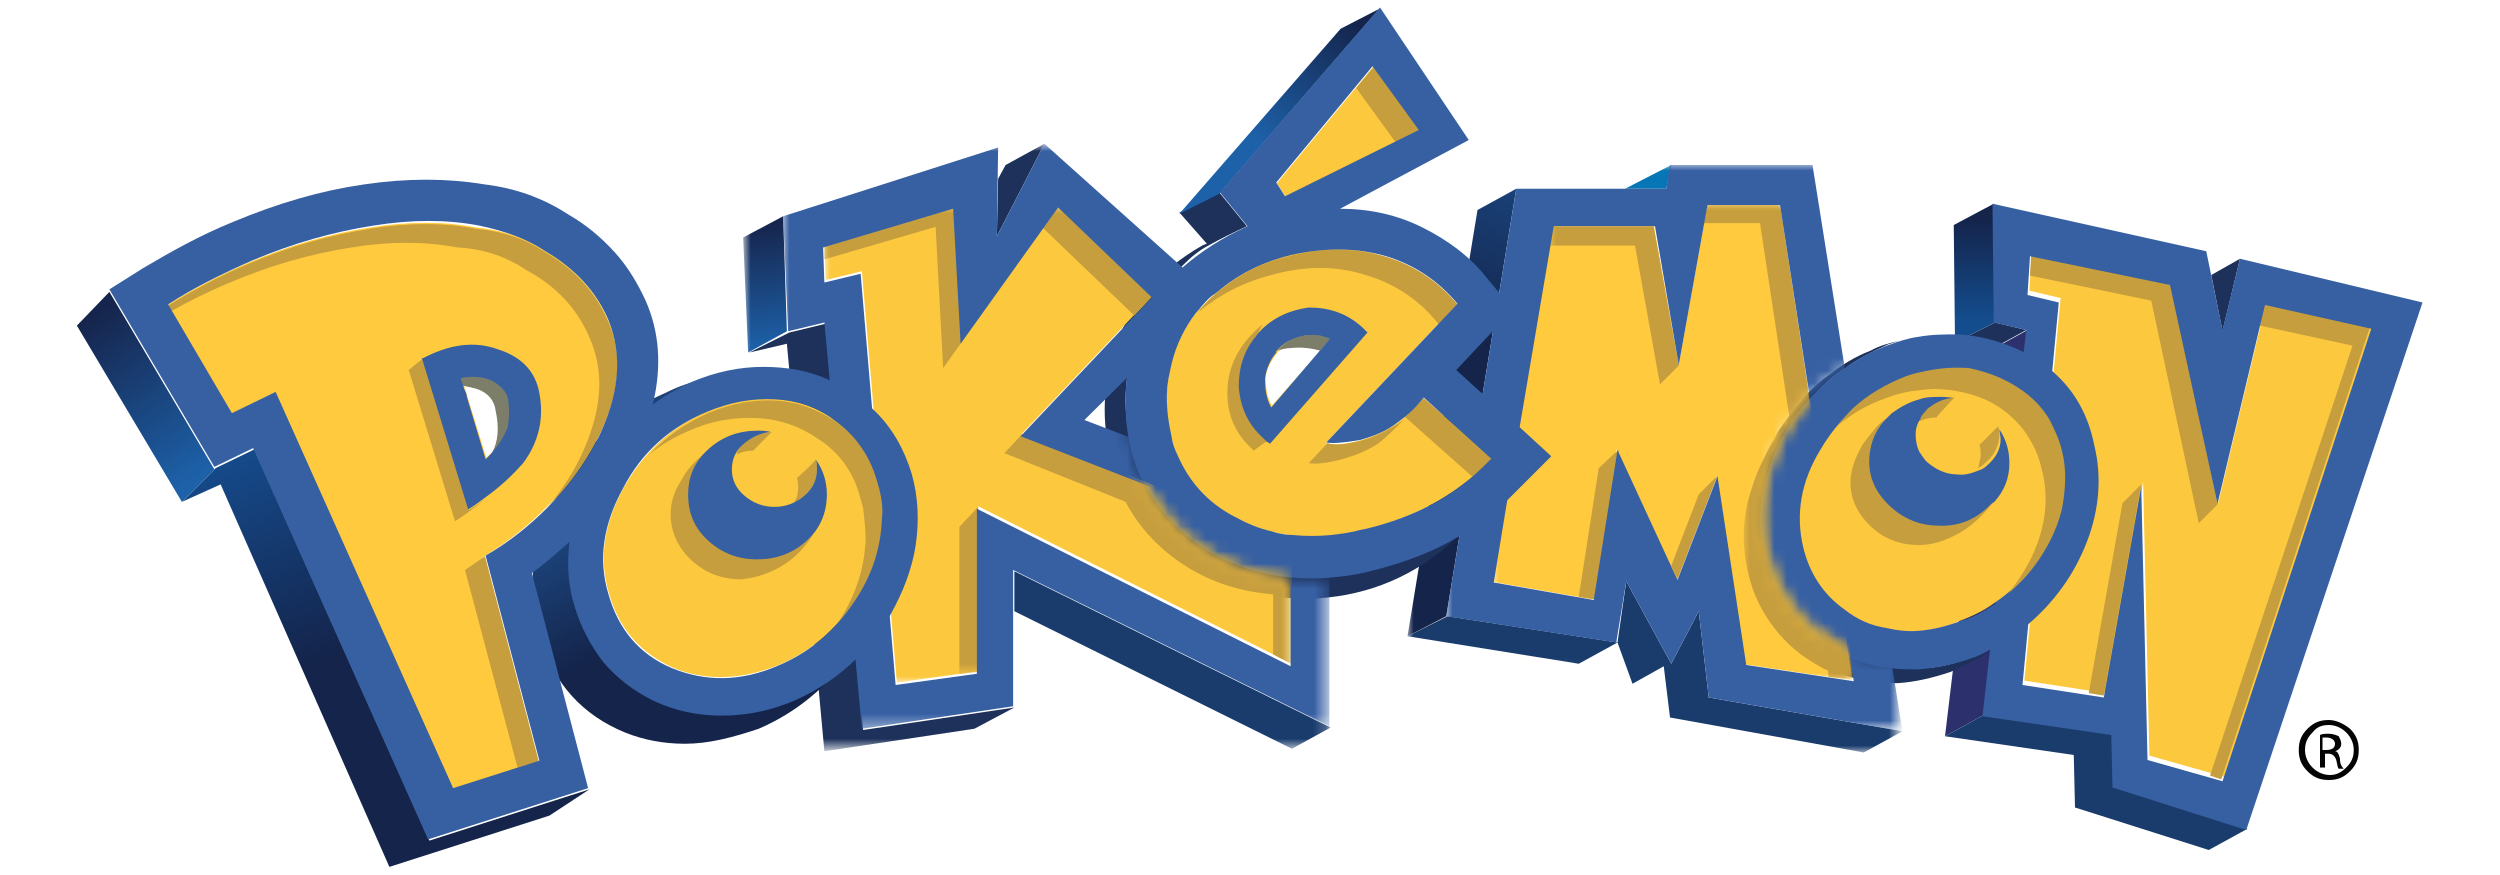 <?xml version="1.0" encoding="utf-8"?>
<!-- Generator: Adobe Illustrator 25.2.1, SVG Export Plug-In . SVG Version: 6.00 Build 0)  -->
<svg version="1.1" id="Layer_1" xmlns="http://www.w3.org/2000/svg" xmlns:xlink="http://www.w3.org/1999/xlink" x="0px" y="0px"
	 viewBox="0 0 200 70" style="enable-background:new 0 0 200 70;" xml:space="preserve">
<style type="text/css">
	.st0{fill:#040404;}
	.st1{fill:#FCC93E;}
	.st2{fill:#C79E3E;}
	.st3{fill:#2C316E;}
	.st4{fill:#1D315B;}
	.st5{fill:url(#SVGID_1_);}
	.st6{fill:#1A3C6C;}
	.st7{fill:#3760A3;}
	.st8{filter:url(#Adobe_OpacityMaskFilter);}
	.st9{fill:#FFFFFF;}
	.st10{mask:url(#Mask_Mask_1_10_);}
	.st11{fill:#FFCA3D;}
	.st12{filter:url(#Adobe_OpacityMaskFilter_1_);}
	.st13{mask:url(#Mask_Mask_1_9_);}
	.st14{fill:url(#SVGID_2_);}
	.st15{fill:#0776B6;}
	.st16{filter:url(#Adobe_OpacityMaskFilter_2_);}
	.st17{mask:url(#Mask_Mask_1_8_);}
	.st18{filter:url(#Adobe_OpacityMaskFilter_3_);}
	.st19{mask:url(#Mask_Mask_1_7_);}
	.st20{filter:url(#Adobe_OpacityMaskFilter_4_);}
	.st21{mask:url(#Mask_Mask_1_6_);}
	.st22{fill:url(#SVGID_3_);}
	.st23{fill:#7D7E6A;}
	.st24{filter:url(#Adobe_OpacityMaskFilter_5_);}
	.st25{mask:url(#Mask_Mask_2_8_);}
	.st26{filter:url(#Adobe_OpacityMaskFilter_6_);}
	.st27{mask:url(#Mask_Mask_2_7_);}
	.st28{fill:url(#SVGID_4_);}
	.st29{filter:url(#Adobe_OpacityMaskFilter_7_);}
	.st30{mask:url(#Mask_Mask_2_6_);}
	.st31{filter:url(#Adobe_OpacityMaskFilter_8_);}
	.st32{mask:url(#Mask_Mask_2_5_);}
	.st33{fill:url(#SVGID_5_);}
	.st34{fill:url(#SVGID_6_);}
	.st35{fill:url(#SVGID_7_);}
</style>
<g>
	<g transform="matrix( 1, 0, 0, 1, 0,0) ">
		<g>
			<g id="Layer7_0_FILL">
				<path class="st0" d="M186.3,57.6L186.3,57.6c-0.7,0-1.2,0.2-1.7,0.7c-0.5,0.5-0.7,1-0.7,1.7c0,0.7,0.2,1.2,0.7,1.7
					c0.5,0.5,1,0.7,1.7,0.7c0.7,0,1.2-0.2,1.7-0.7c0.5-0.5,0.7-1,0.7-1.7c0-0.7-0.2-1.2-0.7-1.7C187.5,57.9,186.9,57.6,186.3,57.6
					 M186.3,58L186.3,58c0.5,0,1,0.2,1.4,0.6c0.4,0.4,0.6,0.9,0.6,1.4c0,0.6-0.2,1-0.6,1.4c-0.4,0.4-0.8,0.6-1.3,0.6
					c-0.5,0-1-0.2-1.4-0.6c-0.4-0.4-0.6-0.9-0.6-1.4c0-0.6,0.2-1,0.6-1.4C185.3,58.2,185.7,58,186.3,58 M187.2,60.7
					c-0.1-0.4-0.2-0.6-0.4-0.6v0c0.3-0.1,0.5-0.3,0.5-0.6c0-0.2-0.1-0.4-0.2-0.6c-0.2-0.1-0.5-0.2-0.8-0.2c-0.3,0-0.5,0-0.7,0.1v2.6
					h0.4v-1.1h0.3c0.3,0,0.5,0.2,0.6,0.5c0.1,0.4,0.1,0.6,0.2,0.7h0.4C187.2,61.2,187.2,60.9,187.2,60.7 M185.8,59.9V59l0.3,0
					c0.4,0,0.7,0.2,0.7,0.5c0,0.3-0.2,0.5-0.7,0.5H185.8z"/>
			</g>
		</g>
	</g>
	<g transform="matrix( 1, 0, 0, 1, 426.8,214.6) ">
		<g transform="matrix( 1, 0, 0, 1, 2.35,-1.65) ">
			<g transform="matrix( 1, 0, 0, 1, 0,0) ">
				<g>
					<g id="N_BAckground_0_Layer0_0_FILL">
						<path class="st1" d="M-247.9-188.6l-3.8,15.9l-3.7-17.8l-11.2-2.3l-0.2,3.1l2.5,0.6l-2.9,30.6l6.5,1l3-16.9l0.5,21.9l6,1.7
							l11.9-36.2L-247.9-188.6z"/>
					</g>
				</g>
			</g>
		</g>
		<g transform="matrix( 1, 0, 0, 1, 2.9,-1.65) ">
			<g transform="matrix( 1, 0, 0, 1, 0,0) ">
				<g>
					<g id="N_Shadows_0_Layer0_0_FILL">
						<path class="st2" d="M-256-190.4l-11.2-2.3l-0.1,1.8l9.7,2l3.8,17.8l1.5-1.5L-256-190.4 M-258.4-174.2l-1.5,1.5l-2.7,15.2
							l1.2,0.2L-258.4-174.2 M-248.9-186.9l7.4,1.6l-11.4,34.4l0.9,0.3l11.9-36.2l-8.5-1.9L-248.9-186.9z"/>
					</g>
				</g>
			</g>
		</g>
		<g transform="matrix( 1, 0, 0, 1, -14.2,0) ">
			<g transform="matrix( 1, 0, 0, 1, 0,0) ">
				<g>
					<g id="N_Edge_0_Layer0_0_FILL">
						<path class="st3" d="M-250.4-188.2l-2.9,1.6l-3.7,30.9l3.1-1.7h0L-250.4-188.2z"/>
						<path class="st4" d="M-253-188.8l-3.2,1.6l2.8,0.6l2.9-1.6L-253-188.8L-253-188.8 M-233.4-193.9l-2.3,1.3l0.9,4.5
							L-233.4-193.9z"/>
						
							<linearGradient id="SVGID_1_" gradientUnits="userSpaceOnUse" x1="-667.233" y1="54.482" x2="-667.233" y2="46.319" gradientTransform="matrix(1 0 0 -1 412.6 -142.6)">
							<stop  offset="0" style="stop-color:#14244B"/>
							<stop  offset="1" style="stop-color:#144D8E"/>
						</linearGradient>
						<path class="st5" d="M-256.3-196.6l0.1,9.4l3.2-1.6v0l-0.1-9.5L-256.3-196.6z"/>
						<path class="st6" d="M-232.8-148.3l-10.7-3.4l-0.1-4.2l-10.3-1.5h0l-3.1,1.7l10.3,1.5l0.1,4.2l10.7,3.4L-232.8-148.3z"/>
					</g>
				</g>
			</g>
		</g>
		<g transform="matrix( 1, 0, 0, 1, 3.2,-1.7) ">
			<g transform="matrix( 1, 0, 0, 1, 0,0) ">
				<g>
					<g id="N_Border_0_Layer0_0_FILL">
						<path class="st7" d="M-236.2-188.7l-14.6-3.5l-1.4,5.7l-1.3-6.3l-17.1-3.8l0.1,9.5l2.6,0.6l-3.5,30.9l10.3,1.5l0.1,4.2
							l10.7,3.4L-236.2-188.7 M-252.6-172.6l3.8-15.9l8.5,1.9l-11.9,36.2l-6-1.7l-0.5-21.9l-3,16.9l-6.5-1l2.9-30.6l-2.5-0.6
							l0.2-3.1l11.2,2.3L-252.6-172.6z"/>
					</g>
				</g>
			</g>
		</g>
	</g>
	<g transform="matrix( 1, 0, 0, 1, 384.4,211.5) ">
		<g transform="matrix( 1, 0, 0, 1, 1.4,-1.2) ">
			<g transform="matrix( 1, 0, 0, 1, 0,0) ">
				<g>
					<g id="O_2_Background_0_Layer0_0_FILL">
						<path class="st1" d="M-220.9-174.3c-0.2-0.9-0.6-1.7-1-2.5c-0.6-1-1.3-1.8-2.3-2.4c-1.2-0.9-2.7-1.4-4.3-1.6
							c-1.2-0.1-2.5,0-3.8,0.3c-0.4,0.1-0.9,0.3-1.4,0.4c-1.5,0.6-2.9,1.4-4.1,2.5c-1,0.9-1.9,2-2.6,3.3c-1.5,2.6-2,5.2-1.4,7.8
							c0.5,2.1,1.6,3.8,3.3,5c1,0.7,2.1,1.2,3.4,1.5c0.9,0.2,1.8,0.2,2.7,0.2c1.1-0.1,2.2-0.3,3.3-0.8c1.1-0.4,2.1-0.9,2.9-1.5
							c1.2-0.8,2.2-1.8,3-3c1-1.4,1.7-2.8,2.1-4.4C-220.6-171.1-220.5-172.7-220.9-174.3z"/>
					</g>
				</g>
			</g>
		</g>
		<g transform="matrix( 1, 0, 0, 1, 5.15,-4.6) ">
			<g transform="matrix( 1, 0, 0, 1, 0,0) ">
				<g>
					<g id="O_2_Shadows_0_Layer0_0_FILL">
						<path class="st2" d="M-232.9-164.2c1.1-0.6,2-1.5,2.9-2.6c0,0,0,0,0,0c-0.2,0.2-0.4,0.4-0.6,0.5c-1.1,1-2.5,1.4-4,1.4
							c-0.5,0-1-0.1-1.4-0.2c-1-0.3-1.8-0.8-2.5-1.5c-1-1.1-1.5-2.3-1.3-3.7c0.1-1.4,0.5-2.4,1-2.8c0.5-0.5,0.5-0.5,0-0.2
							c-0.5,0.3-1,1-1.7,1.9c-0.6,1-0.9,1.9-1,2.7c-0.1,1.5,0.4,2.7,1.5,3.8c1,1,2.3,1.6,3.9,1.6c0,0,0.1,0,0.1,0
							C-235-163.3-234-163.6-232.9-164.2 M-227.2-171.8c0.5,0.8,0.8,1.6,1,2.5c0.4,1.5,0.4,3.1,0,4.7c-0.4,1.6-1.1,3-2.1,4.4
							l-0.6,0.8c2.2-1.9,3.6-3.7,4.4-5.4c1.8-4,0.6-8-3.4-11.9c-3-1-5.7-1.2-8.1-0.7c-1.1,0.2-2.1,0.6-3,1.2c-1,0.6-1.9,1.3-2.6,2.1
							c-0.6,0.8-0.9,1.2-1,1.3c1.2-1,2.4-1.7,3.8-2.2c1-0.4,1.9-0.6,2.9-0.7c0.8-0.1,1.5-0.1,2.3,0c1.6,0.2,3.1,0.7,4.3,1.6
							C-228.5-173.5-227.7-172.7-227.2-171.8 M-230.7-169.9c0.7-0.6,1-1.2,1.1-2.1c0-0.3,0-0.5-0.1-0.8c-0.1,0.1-0.6,0.6-1.5,1.5
							c0.1,0.2,0.1,0.5,0.1,0.8c0,0.3-0.1,0.6-0.2,1C-231.1-169.5-230.9-169.7-230.7-169.9 M-233.2-175.1L-233.2-175.1
							C-233.2-175.1-233.2-175.1-233.2-175.1l-0.4,0c-0.7,0.1-1.3,0.4-1.8,0.9c-0.2,0.1-0.3,0.3-0.4,0.5c-0.1,0.1-0.2,0.2-0.2,0.4
							c0,0,0,0.1,0,0.1c0,0,0,0,0,0c0.4-0.2,0.9-0.3,1.4-0.3C-234.7-173.5-234.2-174-233.2-175.1z"/>
					</g>
				</g>
			</g>
		</g>
		<g transform="matrix( 1, 0, 0, 1, -8.85,0.65) ">
			<g transform="matrix( 1, 0, 0, 1, 0,0) ">
				<g>
					<g id="O_2_Edge_0_Layer0_0_FILL">
						<path class="st4" d="M-224.5-184.6c0.3-0.1,0.6-0.2,0.9-0.3c-0.8,0.2-1.6,0.4-2.3,0.8c-1.3,0.5-2.4,1.2-3.4,2
							c-0.9,0.6-1.8,1.5-2.7,2.7c-1.6,1.9-2.6,3.9-3.2,6.2c-0.4,1.3-0.6,2.6-0.5,3.8c0,1,0.1,1.9,0.3,2.9c0.4,1.7,1,3.2,2,4.5
							c0.9,1.3,2.1,2.3,3.5,3.1l0.9,0.4c1,0.4,2.1,0.7,3.2,0.9c0.5,0,0.9,0,1.4,0.1c0.2,0,0.4,0,0.7,0c1.4-0.1,2.7-0.4,4.2-0.9
							c0.4-0.2,0.9-0.4,1.4-0.7c0.7-0.3,1.4-0.7,1.9-1.1c-0.5,0.3-1,0.5-1.4,0.6c-1.5,0.5-2.9,0.9-4.3,0.9c-0.7,0-1.5,0-2.2-0.1
							c-1.1-0.1-2.2-0.4-3.4-0.9l-0.9-0.4c-1.5-0.8-2.7-1.8-3.7-3.1c-1-1.3-1.7-2.8-2.1-4.5c-0.5-2.1-0.4-4.3,0.2-6.5
							c0.6-2.2,1.7-4.2,3.3-6c0.9-1.1,1.8-1.9,2.8-2.5C-227-183.4-225.8-184-224.5-184.6z"/>
					</g>
				</g>
			</g>
		</g>
		<g transform="matrix( 1, 0, 0, 1, 1.25,-1.25) ">
			<g transform="matrix( 1, 0, 0, 1, 0,0) ">
				<g>
					<g id="O_2_Border_0_Layer0_0_FILL">
						<path class="st7" d="M-221.4-180.5c-0.5-0.5-1.3-1.1-2.3-1.6c0,0-0.1,0-0.1,0c-1.6-0.8-3.4-1.3-5.2-1.4c-1.1,0-2.1,0-3.2,0.2
							c-0.8,0.1-1.7,0.4-2.5,0.7c-1.3,0.5-2.4,1.1-3.5,1.9c-0.9,0.6-1.8,1.4-2.8,2.5c-1.6,1.8-2.7,3.8-3.3,6
							c-0.7,2.2-0.7,4.4-0.2,6.5c0.4,1.7,1.1,3.1,2.1,4.5c1,1.3,2.2,2.3,3.7,3.1l0.9,0.4c1.1,0.5,2.3,0.8,3.4,0.9
							c0.7,0.1,1.5,0.1,2.2,0.1c1.4-0.1,2.9-0.4,4.3-0.9c0.4-0.1,0.9-0.4,1.5-0.7c1.2-0.5,2.2-1.2,3-2c2.1-1.8,3.7-4,4.7-6.6
							c1-2.6,1.2-5.2,0.6-7.7C-218.6-177.1-219.7-179-221.4-180.5 M-224-179.1c0.9,0.6,1.7,1.4,2.3,2.4c0.4,0.8,0.8,1.6,1,2.5
							c0.4,1.5,0.3,3.1,0,4.7c-0.4,1.6-1.1,3-2.1,4.4c-0.9,1.2-1.9,2.2-3,3c-0.9,0.6-1.8,1.2-2.9,1.5c-1.1,0.4-2.2,0.7-3.3,0.8
							c-0.9,0.1-1.8,0-2.7-0.2c-1.3-0.2-2.4-0.7-3.4-1.5c-1.7-1.2-2.8-2.9-3.3-5c-0.6-2.6-0.2-5.2,1.4-7.8c0.7-1.2,1.6-2.3,2.6-3.3
							c1.2-1.1,2.6-1.9,4.1-2.5c0.5-0.2,0.9-0.3,1.4-0.4c1.3-0.3,2.5-0.4,3.8-0.3C-226.7-180.5-225.3-180-224-179.1 M-229.6-178.4
							l0.3,0c0,0,0,0,0,0c-0.2,0-0.5-0.1-1-0.1c-0.7,0-1.3,0-1.8,0.2c-0.8,0.2-1.5,0.6-2.2,1.1c-0.1,0.1-0.1,0.1-0.2,0.2
							c-1,0.9-1.5,2-1.6,3.3c-0.1,1.5,0.4,2.7,1.5,3.8c0.7,0.7,1.5,1.2,2.5,1.5c0.4,0.1,0.9,0.2,1.4,0.2c1.6,0.1,2.9-0.4,4-1.4
							c0.2-0.2,0.4-0.4,0.6-0.5c0.8-0.9,1.2-1.9,1.2-3.1c0-0.9-0.2-1.8-0.8-2.7c0,0,0,0,0,0c0,0,0,0,0,0c0,0,0,0,0,0
							c0,0.2,0.1,0.5,0.1,0.8c0,0.8-0.4,1.5-1.1,2.1c-0.2,0.2-0.4,0.3-0.7,0.4c-0.5,0.2-1.1,0.4-1.7,0.3c-0.9,0-1.7-0.4-2.4-1
							c-0.2-0.2-0.4-0.5-0.6-0.8c-0.2-0.4-0.3-0.9-0.3-1.4c0-0.4,0.1-0.8,0.3-1.1c0.1-0.1,0.1-0.3,0.2-0.4c0.1-0.2,0.3-0.3,0.4-0.5
							C-230.9-178-230.3-178.3-229.6-178.4z"/>
					</g>
				</g>
			</g>
		</g>
	</g>
	<g transform="matrix( 1, 0, 0, 1, 341.9,203.55) ">
		<defs>
			<filter id="Adobe_OpacityMaskFilter" filterUnits="userSpaceOnUse" x="-222.5" y="-187.2" width="28.8" height="38.1">
				<feColorMatrix  type="matrix" values="1 0 0 0 0  0 1 0 0 0  0 0 1 0 0  0 0 0 1 0"/>
			</filter>
		</defs>
		<mask maskUnits="userSpaceOnUse" x="-222.5" y="-187.2" width="28.8" height="38.1" id="Mask_Mask_1_10_">
			<g transform="matrix( 1, 0, 0, 1, 0,0) " class="st8">
				<g transform="matrix( 1, 0, 0, 1, 0,0) ">
					<g>
						<g id="Mask_Mask_M_Mask_0_Layer0_0_FILL_10_">
							<path class="st9" d="M-194.3-174.1c0.6-0.4,1.2-0.8,1.9-1.1l-2.7-17.2l-14.8,0.7l-3.1,1.6h-7.6l-4.3,1.9l-6.1,36.9l17.9,2.3
								l1.3,2.9l1.9-1.1l0.5,3.2l16.8,2.6l5.8-2.8l-1.1-6.2c-0.1,0-0.2,0-0.4,0c-0.7,0-1.5,0-2.2-0.1c-1.1-0.1-2.2-0.4-3.4-0.9
								l-0.9-0.4c-1.5-0.8-2.7-1.8-3.7-3.1c-1-1.3-1.7-2.8-2.1-4.5c-0.5-2.1-0.4-4.3,0.2-6.5c0.6-2.2,1.7-4.2,3.3-6
								C-196.2-172.7-195.3-173.5-194.3-174.1z"/>
						</g>
					</g>
				</g>
			</g>
		</mask>
		<g class="st10">
			<g transform="matrix( 1, 0, 0, 1, 1.9,-2.7) ">
				<g transform="matrix( 1, 0, 0, 1, 0,0) ">
					<g>
						<g id="M_Background_0_Layer0_0_FILL">
							<path class="st11" d="M-207.2-184.5l-2.3,12.8l-2-11.1h-8.1l-3.7,21.8v0l-1.1,6.7l8,1.4l1.9-12h0l4.8,10.4l3.2-8.3l2.3,15.1
								l8.6,1.3l-5.9-38.1H-207.2z"/>
						</g>
					</g>
				</g>
			</g>
		</g>
		<defs>
			<filter id="Adobe_OpacityMaskFilter_1_" filterUnits="userSpaceOnUse" x="-229.3" y="-190.4" width="39.5" height="47">
				<feColorMatrix  type="matrix" values="1 0 0 0 0  0 1 0 0 0  0 0 1 0 0  0 0 0 1 0"/>
			</filter>
		</defs>
		<mask maskUnits="userSpaceOnUse" x="-229.3" y="-190.4" width="39.5" height="47" id="Mask_Mask_1_9_">
			<g transform="matrix( 1, 0, 0, 1, 0,0) " class="st12">
				<g transform="matrix( 1, 0, 0, 1, 0,0) ">
					<g>
						<g id="Mask_Mask_M_Mask_0_Layer0_0_FILL_9_">
							<path class="st9" d="M-194.3-174.1c0.6-0.4,1.2-0.8,1.9-1.1l-2.7-17.2l-14.8,0.7l-3.1,1.6h-7.6l-4.3,1.9l-6.1,36.9l17.9,2.3
								l1.3,2.9l1.9-1.1l0.5,3.2l16.8,2.6l5.8-2.8l-1.1-6.2c-0.1,0-0.2,0-0.4,0c-0.7,0-1.5,0-2.2-0.1c-1.1-0.1-2.2-0.4-3.4-0.9
								l-0.9-0.4c-1.5-0.8-2.7-1.8-3.7-3.1c-1-1.3-1.7-2.8-2.1-4.5c-0.5-2.1-0.4-4.3,0.2-6.5c0.6-2.2,1.7-4.2,3.3-6
								C-196.2-172.7-195.3-173.5-194.3-174.1z"/>
						</g>
					</g>
				</g>
			</g>
		</mask>
		<g class="st13">
			<g transform="matrix( 1, 0, 0, 1, -1.1,-0.05) ">
				<g transform="matrix( 1, 0, 0, 1, 0,0) ">
					<g>
						<g id="M_Edge_0_Layer0_0_FILL">
							<path class="st6" d="M-211.4-152.1l1.2,3.3l2.5-1.4l0.5,4.1l15.5,2.8l3.1-1.7l-15.5-2.7l-0.8-6.9l-2.2,4.2l-3.6-6.6
								L-211.4-152.1 M-228.2-152.6l13.7,2.2l3.1-1.7l-13.6-2.1L-228.2-152.6z"/>
							
								<linearGradient id="SVGID_2_" gradientUnits="userSpaceOnUse" x1="-557.498" y1="58.045" x2="-562.723" y2="44.054" gradientTransform="matrix(1 0 0 -1 340.8 -131.5)">
								<stop  offset="0" style="stop-color:#1A457E"/>
								<stop  offset="1" style="stop-color:#14244B"/>
							</linearGradient>
							<path class="st14" d="M-219.5-188.4l-3.1,1.7l-5.6,34.1l3.1-1.6L-219.5-188.4z"/>
							<path class="st15" d="M-207.5-188.4l0.4-1.9l-3.7,1.9H-207.5z"/>
						</g>
					</g>
				</g>
			</g>
		</g>
		<defs>
			<filter id="Adobe_OpacityMaskFilter_2_" filterUnits="userSpaceOnUse" x="-217.9" y="-187.2" width="24.3" height="38.1">
				<feColorMatrix  type="matrix" values="1 0 0 0 0  0 1 0 0 0  0 0 1 0 0  0 0 0 1 0"/>
			</filter>
		</defs>
		<mask maskUnits="userSpaceOnUse" x="-217.9" y="-187.2" width="24.3" height="38.1" id="Mask_Mask_1_8_">
			<g transform="matrix( 1, 0, 0, 1, 0,0) " class="st16">
				<g transform="matrix( 1, 0, 0, 1, 0,0) ">
					<g>
						<g id="Mask_Mask_M_Mask_0_Layer0_0_FILL_8_">
							<path class="st9" d="M-194.3-174.1c0.6-0.4,1.2-0.8,1.9-1.1l-2.7-17.2l-14.8,0.7l-3.1,1.6h-7.6l-4.3,1.9l-6.1,36.9l17.9,2.3
								l1.3,2.9l1.9-1.1l0.5,3.2l16.8,2.6l5.8-2.8l-1.1-6.2c-0.1,0-0.2,0-0.4,0c-0.7,0-1.5,0-2.2-0.1c-1.1-0.1-2.2-0.4-3.4-0.9
								l-0.9-0.4c-1.5-0.8-2.7-1.8-3.7-3.1c-1-1.3-1.7-2.8-2.1-4.5c-0.5-2.1-0.4-4.3,0.2-6.5c0.6-2.2,1.7-4.2,3.3-6
								C-196.2-172.7-195.3-173.5-194.3-174.1z"/>
						</g>
					</g>
				</g>
			</g>
		</mask>
		<g class="st17">
			<g transform="matrix( 1, 0, 0, 1, 6.5,-2.7) ">
				<g transform="matrix( 1, 0, 0, 1, 0,0) ">
					<g>
						<g id="M_Shadows_0_Layer0_0_FILL">
							<path class="st2" d="M-214.7-155.6l0.5,1.1l3.2-8.3l-1.5,1.5L-214.7-155.6 M-220.5-163.4l-1.6,10.3l1.3,0.2l1.9-12
								L-220.5-163.4 M-224.2-182.7l-0.3,1.5h6.9l2,11.1l1.5-1.5l-2-11.1H-224.2 M-206-184.5h-5.8l-0.3,1.5h4.5l5.5,36.3l1.9,0.2
								L-206-184.5z"/>
						</g>
					</g>
				</g>
			</g>
		</g>
		<defs>
			<filter id="Adobe_OpacityMaskFilter_3_" filterUnits="userSpaceOnUse" x="-202.4" y="-171.6" width="8.8" height="22.5">
				<feColorMatrix  type="matrix" values="1 0 0 0 0  0 1 0 0 0  0 0 1 0 0  0 0 0 1 0"/>
			</filter>
		</defs>
		<mask maskUnits="userSpaceOnUse" x="-202.4" y="-171.6" width="8.8" height="22.5" id="Mask_Mask_1_7_">
			<g transform="matrix( 1, 0, 0, 1, 0,0) " class="st18">
				<g transform="matrix( 1, 0, 0, 1, 0,0) ">
					<g>
						<g id="Mask_Mask_M_Mask_0_Layer0_0_FILL_7_">
							<path class="st9" d="M-194.3-174.1c0.6-0.4,1.2-0.8,1.9-1.1l-2.7-17.2l-14.8,0.7l-3.1,1.6h-7.6l-4.3,1.9l-6.1,36.9l17.9,2.3
								l1.3,2.9l1.9-1.1l0.5,3.2l16.8,2.6l5.8-2.8l-1.1-6.2c-0.1,0-0.2,0-0.4,0c-0.7,0-1.5,0-2.2-0.1c-1.1-0.1-2.2-0.4-3.4-0.9
								l-0.9-0.4c-1.5-0.8-2.7-1.8-3.7-3.1c-1-1.3-1.7-2.8-2.1-4.5c-0.5-2.1-0.4-4.3,0.2-6.5c0.6-2.2,1.7-4.2,3.3-6
								C-196.2-172.7-195.3-173.5-194.3-174.1z"/>
						</g>
					</g>
				</g>
			</g>
		</mask>
		<g class="st19">
			<g transform="matrix( 1, 0, 0, 1, 22.25,13.2) ">
				<g transform="matrix( 1, 0, 0, 1, 0,0) ">
					<g>
						<g id="M_Shadow_0_Layer0_0_FILL">
							<path class="st2" d="M-220.8-183.3c-1.6,1.8-2.7,3.8-3.3,5.9c-0.7,2.2-0.7,4.4-0.2,6.5c0.4,1.7,1.1,3.1,2.1,4.4
								c1,1.3,2.2,2.3,3.7,3.1c0.3,0.2,0.6,0.3,0.9,0.4l1.8,0.5l-3.5-22.5C-219.8-184.4-220.3-183.9-220.8-183.3z"/>
						</g>
					</g>
				</g>
			</g>
		</g>
		<defs>
			<filter id="Adobe_OpacityMaskFilter_4_" filterUnits="userSpaceOnUse" x="-226.2" y="-190.4" width="36.4" height="45.3">
				<feColorMatrix  type="matrix" values="1 0 0 0 0  0 1 0 0 0  0 0 1 0 0  0 0 0 1 0"/>
			</filter>
		</defs>
		<mask maskUnits="userSpaceOnUse" x="-226.2" y="-190.4" width="36.4" height="45.3" id="Mask_Mask_1_6_">
			<g transform="matrix( 1, 0, 0, 1, 0,0) " class="st20">
				<g transform="matrix( 1, 0, 0, 1, 0,0) ">
					<g>
						<g id="Mask_Mask_M_Mask_0_Layer0_0_FILL_6_">
							<path class="st9" d="M-194.3-174.1c0.6-0.4,1.2-0.8,1.9-1.1l-2.7-17.2l-14.8,0.7l-3.1,1.6h-7.6l-4.3,1.9l-6.1,36.9l17.9,2.3
								l1.3,2.9l1.9-1.1l0.5,3.2l16.8,2.6l5.8-2.8l-1.1-6.2c-0.1,0-0.2,0-0.4,0c-0.7,0-1.5,0-2.2-0.1c-1.1-0.1-2.2-0.4-3.4-0.9
								l-0.9-0.4c-1.5-0.8-2.7-1.8-3.7-3.1c-1-1.3-1.7-2.8-2.1-4.5c-0.5-2.1-0.4-4.3,0.2-6.5c0.6-2.2,1.7-4.2,3.3-6
								C-196.2-172.7-195.3-173.5-194.3-174.1z"/>
						</g>
					</g>
				</g>
			</g>
		</mask>
		<g class="st21">
			<g transform="matrix( 1, 0, 0, 1, 2.1,-1.75) ">
				<g transform="matrix( 1, 0, 0, 1, 0,0) ">
					<g>
						<g id="M_Border_0_Layer0_0_FILL">
							<path class="st7" d="M-207.3-146l15.5,2.7l-7.2-45.3h-11.4l-0.3,1.9h-12l-5.6,34.2l13.6,2.1l0.8-4.9l3.6,6.6l2.2-4.2
								L-207.3-146 M-209.7-172.6l2.3-12.8h5.8l5.9,38.1l-8.6-1.3l-2.3-15.1l-3.2,8.3l-4.8-10.4h0l-1.9,12l-8-1.4l1.1-6.7v0
								l3.7-21.8h8.1L-209.7-172.6z"/>
						</g>
					</g>
				</g>
			</g>
		</g>
	</g>
	<g transform="matrix( 1, 0, 0, 1, 287.7,178.4) ">
		<g transform="matrix( 1, 0, 0, 1, 0.05,-0.35) ">
			<g transform="matrix( 1, 0, 0, 1, 0,0) ">
				<g>
					<g id="E_Background_0_Layer0_0_FILL">
						<path class="st1" d="M-184.4-157.7c-2.2,0.5-4,1.4-5.6,2.7c-0.2,0.1-0.4,0.3-0.6,0.5c0,0,0,0,0,0c-0.5,0.4-0.9,0.9-1.4,1.4
							c-0.1,0.2-0.3,0.3-0.4,0.5c-0.9,1.3-1.5,2.7-1.8,4.3c-0.3,1.6-0.3,3.3,0.1,5.1c0.2,0.6,0.3,1.1,0.5,1.6v0
							c0.9,2.1,2.4,3.7,4.5,4.9c0.1,0,0.1,0.1,0.2,0.1c0.9,0.5,1.8,0.8,2.8,1.1c0.6,0.1,1.1,0.2,1.7,0.3c1,0.1,2,0.1,3.1,0
							c0.8-0.1,1.6-0.2,2.3-0.4c0.2,0,0.3-0.1,0.5-0.1c3.3-0.8,6.1-2.2,8.3-4c0.6-0.5,1.2-1.1,1.7-1.6l-5.4-4.9
							c-0.7,0.9-1.4,1.5-2.1,2c-0.9,0.6-1.9,1.1-3,1.4c-1.2,0.3-2.1,0.4-2.7,0.2l10.5-11.1c-1.5-1.8-3.4-3.1-5.7-3.8
							C-179.2-158.3-181.8-158.3-184.4-157.7 M-185.5-149.9C-185.5-149.9-185.5-150-185.5-149.9c0.6-0.7,1.3-1,2-1.2
							c0.7-0.2,1.5-0.1,2.2,0.1c0,0,0.1,0,0.1,0l-4.8,5.4c-0.4-0.7-0.5-1.5-0.5-2.3C-186.4-148.6-186-149.3-185.5-149.9
							 M-174.2-167.6l-3.7-5.1l-7.7,9.3l0.7,1.1L-174.2-167.6z"/>
					</g>
				</g>
			</g>
		</g>
		<g transform="matrix( 1, 0, 0, 1, -7.85,0) ">
			<g transform="matrix( 1, 0, 0, 1, 0,0) ">
				<g>
					<g id="E_Edges_0_Layer0_0_FILL">
						<path class="st4" d="M-180.1-160.3l-2.2-2.7l-3.2,1.6l2.2,2.5c-0.1,0-0.2,0.1-0.3,0.1c-3.7,2.1-6.1,5-7.2,8.7
							c-0.9,3-0.9,6,0,9c0.7,2.1,1.9,4,3.7,5.8c3.1,3.2,7.1,4.8,11.9,4.8c4.2-0.1,7.9-1.5,11-4.1c0.3-0.2,0.5-0.5,0.8-0.8
							c-0.1,0-0.2,0.1-0.3,0.1l-1.4,0.7c-2.1,0.9-4.3,1.6-6.4,2c-0.6,0.1-1.2,0.2-1.8,0.2c-0.8,0.1-1.8,0.1-3.2,0
							c-2.5-0.2-4.8-1-6.8-2.2c-2.1-1.3-3.8-3.1-4.9-5.2c-0.7-1.2-1.1-2.5-1.3-3.7c-0.3-1.5-0.4-3-0.2-4.5c0.5-3.7,2-6.7,4.5-9.2
							c0.6-0.6,1.3-1.2,2.1-1.6C-182.2-159.3-181.2-159.8-180.1-160.3z"/>
						
							<linearGradient id="SVGID_3_" gradientUnits="userSpaceOnUse" x1="-459.317" y1="60.832" x2="-451.068" y2="70.2" gradientTransform="matrix(1 0 0 -1 279.85 -106.4)">
							<stop  offset="0" style="stop-color:#1D61A9"/>
							<stop  offset="1" style="stop-color:#14244B"/>
						</linearGradient>
						<path class="st22" d="M-169.5-177.7l-3.1,1.6l-12.9,14.8l3.2-1.6L-169.5-177.7z"/>
					</g>
				</g>
			</g>
		</g>
		<g transform="matrix( 1, 0, 0, 1, -3.8,6.35) ">
			<g transform="matrix( 1, 0, 0, 1, 0,0) ">
				<g>
					<g id="E_Edge_0_Layer0_0_FILL">
						<path class="st23" d="M-177.4-157.7C-177.4-157.7-177.4-157.7-177.4-157.7c-0.8-0.3-1.5-0.3-2.3-0.2c-0.8,0.2-1.5,0.6-2,1.2
							c0,0,0,0,0,0c0.3-0.1,0.7-0.2,1-0.2c0.9-0.1,1.7,0,2.4,0.2L-177.4-157.7z"/>
					</g>
				</g>
			</g>
		</g>
		<g transform="matrix( 1, 0, 0, 1, 2.7,-5.15) ">
			<g transform="matrix( 1, 0, 0, 1, 0,0) ">
				<g>
					<g id="E_Shadows_0_Layer0_0_FILL">
						<path class="st2" d="M-191.2-142.3c-0.1-1.5,0.4-2.8,1.3-3.9c0.1-0.4,0.3-0.7,0.5-1.1c-1.7,1.4-2.7,3.1-2.8,5.1
							c-0.1,1.9,0.5,3.5,1.9,4.8c0.1,0.1,0.1,0.1,0.2,0.2l1.1-0.8c-0.1-0.1-0.2-0.2-0.3-0.3C-190.5-139.3-191.2-140.7-191.2-142.3
							 M-176.5-141.4c-1,1-1.5,1.5-1.5,1.5l5.4,4.8c0.6-0.5,1.1-1,1.6-1.5L-176.5-141.4 M-178.1-139.7c-0.1,0.1-0.3,0.2-0.4,0.3
							c-0.9,0.6-1.9,1.1-3,1.4c-1.2,0.3-2.1,0.4-2.7,0.2l-1.5,1.6c0.6,0.1,1.5,0,2.6-0.3c1.1-0.3,2.1-0.7,3-1.3
							C-179.5-138.3-178.8-138.9-178.1-139.7 M-181-151.2c2.3,0.7,4.2,2,5.7,3.9l1.5-1.6c-1.5-1.8-3.4-3.1-5.7-3.8
							c-2.4-0.7-4.9-0.8-7.6-0.1c-2.2,0.5-4,1.4-5.6,2.7c-0.2,0.1-0.4,0.3-0.6,0.5c0,0,0,0,0,0c-0.4,0.3-0.7,0.7-1.1,1.1l-0.1,0.2
							c1.7-1.4,3.6-2.4,6-3C-185.9-152-183.4-152-181-151.2 M-176.8-162.8l-3.7-5.1l-1.4,1.7l3.2,4.4L-176.8-162.8z"/>
					</g>
				</g>
			</g>
		</g>
		<g transform="matrix( 1, 0, 0, 1, 1.7,-1.8) ">
			<g transform="matrix( 1, 0, 0, 1, 0,0) ">
				<g>
					<g id="E_Border_0_Layer0_0_FILL">
						<path class="st7" d="M-171.9-165.4l-7.1-10.6l-12.8,14.8l2.2,2.7c-2,0.9-3.7,2-5.2,3.3c-2.5,2.5-4,5.5-4.5,9.2
							c-0.1,1.5-0.1,3,0.2,4.5c0.2,1.2,0.6,2.5,1.3,3.7c1.1,2.1,2.7,3.8,4.9,5.2c2,1.2,4.3,2,6.8,2.2c1.3,0.1,2.4,0.1,3.2,0
							c1-0.1,2-0.2,3.1-0.5c2.8-0.7,5.2-1.6,7.3-2.9c1.3-0.7,2.6-1.6,3.7-2.8l3.5-3.5l-2.5-2.3v0l-2.9-2.6v0l-2.2-2l3.1-3.3v0
							l1.2-1.3c-0.1-0.4-0.4-0.9-0.8-1.5l-1-1.2c-1.4-1.8-3.2-3.1-5.2-4.1c-2-1-4.2-1.5-6.6-1.5L-171.9-165.4 M-179.6-171.3l3.7,5.1
							l-10.7,5.3l-0.7-1.1L-179.6-171.3 M-191.7-153.5c1.6-1.3,3.5-2.2,5.6-2.7c2.7-0.6,5.2-0.6,7.6,0.1c2.3,0.7,4.2,2,5.7,3.8
							l-10.5,11.1c0.6,0.1,1.5,0,2.7-0.2c1.1-0.3,2.1-0.7,3-1.4c0.7-0.5,1.4-1.1,2.1-2l5.4,4.9c-0.5,0.5-1.1,1.1-1.7,1.6
							c-2.3,1.9-5,3.2-8.3,4l-0.5,0.1c-0.7,0.2-1.5,0.3-2.3,0.4c-1,0.1-2.1,0.1-3.1,0c-0.5,0-1.1-0.1-1.7-0.3
							c-0.9-0.2-1.9-0.6-2.8-1.1l-0.2-0.1c-2.1-1.1-3.6-2.8-4.5-4.9v0c-0.2-0.4-0.4-0.9-0.5-1.6c-0.4-1.8-0.5-3.5-0.1-5.1
							c0.3-1.6,0.9-3,1.8-4.3c0.1-0.1,0.2-0.3,0.4-0.5c0.5-0.6,0.9-1.1,1.4-1.4l0,0L-191.7-153.5 M-188.7-150
							c-0.1,0.1-0.2,0.3-0.3,0.4c-0.9,1.1-1.3,2.4-1.3,3.9c0.1,1.6,0.7,3,1.9,4.1c0.1,0.1,0.2,0.2,0.3,0.3c0.1,0.1,0.2,0.1,0.3,0.2
							l7.8-8.9l-0.4-0.4c-1.2-1.1-2.6-1.6-4.3-1.6C-186.2-151.8-187.6-151.2-188.7-150 M-183-149.5
							C-182.9-149.5-182.9-149.5-183-149.5l-4.7,5.5c-0.4-0.7-0.5-1.5-0.5-2.3c0.1-0.8,0.4-1.5,0.9-2.1c0,0,0,0,0-0.1
							c0.5-0.6,1.2-1,2-1.2C-184.4-149.9-183.7-149.8-183-149.5z"/>
					</g>
				</g>
			</g>
		</g>
	</g>
	<g transform="matrix( 1, 0, 0, 1, 239.65,201.7) ">
		<defs>
			<filter id="Adobe_OpacityMaskFilter_5_" filterUnits="userSpaceOnUse" x="-173.7" y="-185.1" width="37.4" height="38.1">
				<feColorMatrix  type="matrix" values="1 0 0 0 0  0 1 0 0 0  0 0 1 0 0  0 0 0 1 0"/>
			</filter>
		</defs>
		<mask maskUnits="userSpaceOnUse" x="-173.7" y="-185.1" width="37.4" height="38.1" id="Mask_Mask_2_8_">
			<g transform="matrix( 1, 0, 0, 1, 0,0) " class="st24">
				<g transform="matrix( 1, 0, 0, 1, 0,0) ">
					<g>
						<g id="Mask_Mask_K_Mask_0_Layer0_0_FILL_8_">
							<path class="st9" d="M-149.3-166.6c-0.1-0.6-0.2-1.3-0.2-1.9h0l11.2-9.3l-17.7-16.1l-27.6,9.8l0.8,14.6l3.2-0.8l3,32.5
								l14.9-2.1l6.9-3.8v-3.2l17.7,8.8l6.8-3.9v-13.7c-1,0.2-1.9,0.3-2.7,0.4c-0.8,0.1-1.8,0.1-3.2,0c-2.5-0.2-4.8-1-6.8-2.2
								c-2.1-1.3-3.8-3.1-4.9-5.2C-148.7-164.2-149.1-165.4-149.3-166.6z"/>
						</g>
					</g>
				</g>
			</g>
		</mask>
		<g class="st25">
			<g transform="matrix( 1, 0, 0, 1, 4,-0.4) ">
				<g transform="matrix( 1, 0, 0, 1, 0,0) ">
					<g>
						<g id="K_Background_0_Layer0_0_FILL">
							<path class="st1" d="M-151.5-177.6l-7.5-7.2l-7.7,10.8l-0.6-10.8l-10.4,3.1l0.1,2.8l2.9-0.7l2.8,32.9l6.5-0.9l0-13.2
								l25.1,12.6v-10l-21.6-8.4L-151.5-177.6z"/>
						</g>
					</g>
				</g>
			</g>
		</g>
		<defs>
			<filter id="Adobe_OpacityMaskFilter_6_" filterUnits="userSpaceOnUse" x="-180.1" y="-190.1" width="46.9" height="48.5">
				<feColorMatrix  type="matrix" values="1 0 0 0 0  0 1 0 0 0  0 0 1 0 0  0 0 0 1 0"/>
			</filter>
		</defs>
		<mask maskUnits="userSpaceOnUse" x="-180.1" y="-190.1" width="46.9" height="48.5" id="Mask_Mask_2_7_">
			<g transform="matrix( 1, 0, 0, 1, 0,0) " class="st26">
				<g transform="matrix( 1, 0, 0, 1, 0,0) ">
					<g>
						<g id="Mask_Mask_K_Mask_0_Layer0_0_FILL_7_">
							<path class="st9" d="M-149.3-166.6c-0.1-0.6-0.2-1.3-0.2-1.9h0l11.2-9.3l-17.7-16.1l-27.6,9.8l0.8,14.6l3.2-0.8l3,32.5
								l14.9-2.1l6.9-3.8v-3.2l17.7,8.8l6.8-3.9v-13.7c-1,0.2-1.9,0.3-2.7,0.4c-0.8,0.1-1.8,0.1-3.2,0c-2.5-0.2-4.8-1-6.8-2.2
								c-2.1-1.3-3.8-3.1-4.9-5.2C-148.7-164.2-149.1-165.4-149.3-166.6z"/>
						</g>
					</g>
				</g>
			</g>
		</mask>
		<g class="st27">
			<g transform="matrix( 1, 0, 0, 1, 0.7,0) ">
				<g transform="matrix( 1, 0, 0, 1, 0,0) ">
					<g>
						<g id="K_Edge_0_Layer0_0_FILL">
							<path class="st6" d="M-159.2-156v3.2l22.2,11l3.1-1.7h0L-159.2-156z"/>
							<path class="st4" d="M-160.5-187.4l-0.1,4.6l3.8-7.4l-3.1,1.7L-160.5-187.4 M-180.4-173.5l3-0.7l3,32.6l12-1.8l3.2-1.7
								l-12.1,1.8l-3-32.5l-2.9,0.7L-180.4-173.5z"/>
							
								<linearGradient id="SVGID_4_" gradientUnits="userSpaceOnUse" x1="-419.923" y1="54.057" x2="-418.805" y2="44.172" gradientTransform="matrix(1 0 0 -1 240.35 -129.7)">
								<stop  offset="0" style="stop-color:#16254D"/>
								<stop  offset="1" style="stop-color:#1D61A9"/>
							</linearGradient>
							<path class="st28" d="M-177.7-184.4l-3.2,1.7l0.4,9.2l3.1-1.7L-177.7-184.4z"/>
						</g>
					</g>
				</g>
			</g>
		</g>
		<defs>
			<filter id="Adobe_OpacityMaskFilter_7_" filterUnits="userSpaceOnUse" x="-173.7" y="-185.1" width="37.4" height="37.4">
				<feColorMatrix  type="matrix" values="1 0 0 0 0  0 1 0 0 0  0 0 1 0 0  0 0 0 1 0"/>
			</filter>
		</defs>
		<mask maskUnits="userSpaceOnUse" x="-173.7" y="-185.1" width="37.4" height="37.4" id="Mask_Mask_2_6_">
			<g transform="matrix( 1, 0, 0, 1, 0,0) " class="st29">
				<g transform="matrix( 1, 0, 0, 1, 0,0) ">
					<g>
						<g id="Mask_Mask_K_Mask_0_Layer0_0_FILL_6_">
							<path class="st9" d="M-149.3-166.6c-0.1-0.6-0.2-1.3-0.2-1.9h0l11.2-9.3l-17.7-16.1l-27.6,9.8l0.8,14.6l3.2-0.8l3,32.5
								l14.9-2.1l6.9-3.8v-3.2l17.7,8.8l6.8-3.9v-13.7c-1,0.2-1.9,0.3-2.7,0.4c-0.8,0.1-1.8,0.1-3.2,0c-2.5-0.2-4.8-1-6.8-2.2
								c-2.1-1.3-3.8-3.1-4.9-5.2C-148.7-164.2-149.1-165.4-149.3-166.6z"/>
						</g>
					</g>
				</g>
			</g>
		</mask>
		<g class="st30">
			<g transform="matrix( 1, 0, 0, 1, 4,-1.05) ">
				<g transform="matrix( 1, 0, 0, 1, 0,0) ">
					<g>
						<g id="K_Shadows_0_Layer0_0_FILL">
							<path class="st2" d="M-166.9-146.7l1.5-0.2l0-13.2l-1.5,1.6L-166.9-146.7 M-166.7-173.3l-0.6-10.7l-10.4,3.1l0,1l8.9-2.6
								l0.6,11.3L-166.7-173.3 M-153.6-160.5c1.1,2.1,2.7,3.8,4.9,5.2c2.1,1.3,4.4,2,6.9,2.2v4.8l1.5,0.8v-10l-21.6-8.4l-1.4,1.5
								L-153.6-160.5 M-152.9-175.4l1.4-1.5l-7.5-7.2l-1.2,1.7L-152.9-175.4z"/>
						</g>
					</g>
				</g>
			</g>
		</g>
		<defs>
			<filter id="Adobe_OpacityMaskFilter_8_" filterUnits="userSpaceOnUse" x="-177" y="-190.1" width="43.7" height="46.8">
				<feColorMatrix  type="matrix" values="1 0 0 0 0  0 1 0 0 0  0 0 1 0 0  0 0 0 1 0"/>
			</filter>
		</defs>
		<mask maskUnits="userSpaceOnUse" x="-177" y="-190.1" width="43.7" height="46.8" id="Mask_Mask_2_5_">
			<g transform="matrix( 1, 0, 0, 1, 0,0) " class="st31">
				<g transform="matrix( 1, 0, 0, 1, 0,0) ">
					<g>
						<g id="Mask_Mask_K_Mask_0_Layer0_0_FILL_5_">
							<path class="st9" d="M-149.3-166.6c-0.1-0.6-0.2-1.3-0.2-1.9h0l11.2-9.3l-17.7-16.1l-27.6,9.8l0.8,14.6l3.2-0.8l3,32.5
								l14.9-2.1l6.9-3.8v-3.2l17.7,8.8l6.8-3.9v-13.7c-1,0.2-1.9,0.3-2.7,0.4c-0.8,0.1-1.8,0.1-3.2,0c-2.5-0.2-4.8-1-6.8-2.2
								c-2.1-1.3-3.8-3.1-4.9-5.2C-148.7-164.2-149.1-165.4-149.3-166.6z"/>
						</g>
					</g>
				</g>
			</g>
		</mask>
		<g class="st32">
			<g transform="matrix( 1, 0, 0, 1, 3.9,-1.7) ">
				<g transform="matrix( 1, 0, 0, 1, 0,0) ">
					<g>
						<g id="K_Border_0_Layer0_0_FILL">
							<path class="st7" d="M-156.8-166.4l10.2-10.1l-13.4-12l-3.8,7.4l0.1-7.1l-17.2,5.5l0.4,9.2l2.9-0.7l3,32.5l12.1-1.8v-10.9
								l25.3,12.5v-17L-156.8-166.4 M-158.9-183.4l7.5,7.2l-10.5,11.1l21.6,8.4v10l-25.1-12.6l0,13.2l-6.5,0.9l-2.8-32.9l-2.9,0.7
								l-0.1-2.8l10.4-3.1l0.6,10.8L-158.9-183.4z"/>
						</g>
					</g>
				</g>
			</g>
		</g>
	</g>
	<g transform="matrix( 1, 0, 0, 1, 189.6,219.1) ">
		<g transform="matrix( 1, 0, 0, 1, -2.1,0.6) ">
			<g transform="matrix( 1, 0, 0, 1, 0,0) ">
				<g>
					<g id="O_1_Edge_0_Layer0_0_FILL">
						
							<linearGradient id="SVGID_5_" gradientUnits="userSpaceOnUse" x1="-321.528" y1="32.71" x2="-317.25" y2="24.928" gradientTransform="matrix(1 0 0 -1 187.5 -147.7)">
							<stop  offset="0" style="stop-color:#1B4177"/>
							<stop  offset="1" style="stop-color:#14244B"/>
						</linearGradient>
						<path class="st33" d="M-116.1-177.3c0-0.1,0-0.3,0-0.4c-0.2,2.5-1.1,4.8-2.7,7c-1.6,2.3-3.7,4-6.3,5.1
							c-3.2,1.4-6.3,1.5-9.2,0.3c-2.9-1.2-4.7-3.4-5.6-6.5c-0.8-3-0.4-6,1.3-9.1c1.7-3.1,4.1-5.3,7.3-6.7c2-0.8,4-1.2,6-1
							c1.6,0.1,3.1,0.5,4.4,1.3c-1.8-1.3-3.7-2.1-6-2.2c-0.3-0.1-0.6-0.1-0.9-0.1c-0.1,0-0.1,0-0.2,0c-2.1-0.1-4.2,0.3-6.2,1.3
							c-3.9,1.7-6.8,4.5-8.8,8.4c-1.3,2.5-2,5-1.9,7.5c0,1.2,0.2,2.4,0.6,3.7c1.1,3.7,3.4,6.2,6.8,7.6c1.5,0.6,3.1,0.9,4.8,0.9
							c1.9,0,3.8-0.5,5.9-1.2c3-1.3,5.4-3.3,7.3-5.9c2-2.8,3.1-5.8,3.4-9c0-0.2,0-0.4,0-0.5C-116.1-177.1-116.1-177.2-116.1-177.3z"
							/>
					</g>
				</g>
			</g>
		</g>
		<g transform="matrix( 1, 0, 0, 1, 3,-2.6) ">
			<g transform="matrix( 1, 0, 0, 1, 0,0) ">
				<g>
					<g id="O_1_Background_0_Layer0_0_FILL">
						<path class="st1" d="M-122.4-178.1c-0.6-2.1-1.8-3.7-3.5-4.9c-1.4-0.9-2.9-1.5-4.6-1.6c-1.8-0.1-3.6,0.2-5.5,1
							c-2.9,1.2-5.1,3.3-6.7,6.1c-1.6,2.9-2,5.7-1.2,8.4c0.8,2.9,2.5,4.8,5.1,6c2.6,1.1,5.5,1,8.5-0.2c2.4-1,4.3-2.6,5.8-4.7
							c1.6-2.1,2.4-4.5,2.5-7c0-0.8,0-1.6-0.2-2.4L-122.4-178.1z"/>
					</g>
				</g>
			</g>
		</g>
		<g transform="matrix( 1, 0, 0, 1, 6.65,-6.45) ">
			<g transform="matrix( 1, 0, 0, 1, 0,0) ">
				<g>
					<g id="O_1_Shadows_0_Layer0_0_FILL">
						<path class="st2" d="M-136.7-177.2c-0.3,0.2-0.5,0.5-0.6,0.8c0,0,0,0.1,0,0.1c0.4-0.2,0.8-0.3,1.3-0.3c0,0,0.5-0.5,1.5-1.5
							C-135.4-178-136.1-177.7-136.7-177.2 M-134.2-167.1c1.2-0.6,2.2-1.5,3-2.8c-0.1,0.1-0.3,0.3-0.4,0.4c-1.1,1-2.4,1.5-3.9,1.5
							h-0.1c-1.5,0-2.8-0.5-3.9-1.5c-1.1-1-1.6-2.3-1.6-3.7v0c0-1.4,0.5-2.6,1.6-3.5c0.1-0.1,0.1-0.1,0.2-0.1
							c-1,0.7-1.9,1.5-2.4,2.5c-0.6,0.9-0.9,1.8-0.9,2.8c0,1.4,0.6,2.7,1.7,3.7c1.1,1,2.4,1.5,4,1.5
							C-136.1-166.4-135.2-166.6-134.2-167.1 M-127.4-172.7l0.2,0.7c0.1,0.9,0.2,1.7,0.2,2.5c-0.1,2.5-0.9,4.8-2.5,7.1
							c-0.1,0.1-0.1,0.2-0.2,0.3c0.6-0.6,1.1-1.2,1.6-1.9c1.6-2.1,2.4-4.5,2.5-7c0-0.8,0-1.6-0.2-2.4l-0.2-0.7
							c-0.6-2.1-1.8-3.7-3.5-4.9c-1.4-0.9-2.9-1.5-4.6-1.6c-1.8-0.1-3.6,0.2-5.5,1c-1.8,0.8-3.4,1.9-4.7,3.3c1-0.8,2-1.4,3.2-1.9
							c1.8-0.8,3.6-1.1,5.5-1c1.8,0.1,3.4,0.7,4.7,1.6C-129.1-176.5-127.9-174.8-127.4-172.7 M-132.3-172.7c0.1-0.1,0.3-0.2,0.4-0.3
							c0.7-0.6,1-1.3,1-2.1c0-0.3,0-0.5-0.1-0.8c-0.1,0.2-0.6,0.7-1.5,1.5c0.1,0.3,0.1,0.5,0.1,0.8c0,0.4-0.1,0.8-0.3,1.1
							C-132.5-172.5-132.4-172.6-132.3-172.7z"/>
					</g>
				</g>
			</g>
		</g>
		<g transform="matrix( 1, 0, 0, 1, 2.95,-2.05) ">
			<g transform="matrix( 1, 0, 0, 1, 0,0) ">
				<g>
					<g id="O_1_Border_0_Layer0_0_FILL">
						<path class="st7" d="M-126.1-186.6c-1.7-0.8-3.5-1.1-5.4-1.1c-1.9,0-3.8,0.4-5.7,1.2c-1.1,0.5-2.2,1.1-3.1,1.8
							c-3.8,2.9-6.1,6.6-6.7,11.1c-0.2,1.7-0.1,3.4,0.4,5c0.5,1.7,1.3,3.2,2.3,4.5c1.1,1.3,2.4,2.3,4,3.1c1.7,0.8,3.5,1.2,5.5,1.2
							s3.9-0.4,5.8-1.2c1.8-0.8,3.5-1.9,5-3.4c1.1-1,2-2.1,2.7-3.5c1-1.8,1.7-3.6,2-5.5c0.3-2,0.2-3.9-0.3-5.7
							c-0.6-2-1.6-3.8-3.1-5.2C-123.6-185.2-124.7-186-126.1-186.6 M-130.5-185.1c1.7,0.1,3.3,0.6,4.6,1.6c1.7,1.2,2.9,2.8,3.5,4.9
							l0.2,0.7c0.2,0.8,0.3,1.6,0.2,2.4c-0.1,2.5-0.9,4.8-2.5,7c-1.5,2.1-3.4,3.7-5.8,4.7c-3,1.3-5.8,1.3-8.5,0.2
							c-2.6-1.1-4.3-3.1-5.1-6c-0.8-2.7-0.4-5.5,1.2-8.4c1.5-2.9,3.8-4.9,6.7-6.1C-134.1-184.9-132.3-185.2-130.5-185.1
							 M-130.9-182.5c-0.4-0.1-0.8-0.1-1-0.1c-1.6,0-2.9,0.5-4,1.5c-1.1,1-1.6,2.2-1.6,3.6c0,1.5,0.5,2.7,1.6,3.7
							c1.1,1,2.4,1.5,3.9,1.5c1.6,0,2.9-0.5,4-1.5c1.1-1,1.6-2.3,1.6-3.7c0-1-0.3-2-0.9-2.8c0.1,0.2,0.1,0.5,0.1,0.8
							c0,0.8-0.3,1.5-1,2.1c-0.7,0.6-1.5,0.9-2.4,0.9s-1.7-0.3-2.4-0.9c-0.7-0.6-1-1.3-1-2.1c0-0.8,0.3-1.5,0.9-2
							C-132.4-182.1-131.7-182.4-130.9-182.5z"/>
					</g>
				</g>
			</g>
		</g>
	</g>
	<g transform="matrix( 1, 0, 0, 1, 131.55,214.15) ">
		<g transform="matrix( 1, 0, 0, 1, -5.7,9) ">
			<g transform="matrix( 1, 0, 0, 1, 0,0) ">
				<g>
					<g id="P_Edge_0_Layer0_0_FILL">
						
							<linearGradient id="SVGID_6_" gradientUnits="userSpaceOnUse" x1="-227.859" y1="37.96" x2="-221.147" y2="21.129" gradientTransform="matrix(1 0 0 -1 125.85 -151.15)">
							<stop  offset="0" style="stop-color:#154B8C"/>
							<stop  offset="1" style="stop-color:#14244B"/>
						</linearGradient>
						<path class="st34" d="M-111.3-183l3.1-1.4l13.5,30.6l12.8-4.1l3.2-2.1l-12.8,4.1l-14-31.3l-3.1,1.5L-111.3-183z"/>
						
							<linearGradient id="SVGID_7_" gradientUnits="userSpaceOnUse" x1="-244.278" y1="46.658" x2="-235.807" y2="33.921" gradientTransform="matrix(1 0 0 -1 125.85 -151.15)">
							<stop  offset="0" style="stop-color:#16254D"/>
							<stop  offset="1" style="stop-color:#1D61A9"/>
						</linearGradient>
						<path class="st35" d="M-108.7-185.6l-8.4-14.2l-2.6,2.7l8.4,14.1L-108.7-185.6z"/>
					</g>
				</g>
			</g>
		</g>
		<g transform="matrix( 1, 0, 0, 1, 3.85,-2.95) ">
			<g transform="matrix( 1, 0, 0, 1, 0,0) ">
				<g>
					<g id="P_Background_0_Layer0_0_FILL">
						<path class="st11" d="M-86.8-185.7c-1-2.3-2.7-4.1-5.1-5.5c-1.5-1-3.3-1.6-5.4-1.8c-2.6-0.5-5.4-0.5-8.5,0
							c-3.2,0.5-6.4,1.4-9.7,2.8c-2.4,1-4.6,2.2-6.7,3.5l5.1,8.7l3.5-1.7l14.2,31.7l6.9-2.2l-4.3-16.4c4.1-2.5,7-5.6,8.9-9.2
							C-85.8-179.6-85.5-182.8-86.8-185.7 M-94.4-179.4c0.1,0.8,0.1,1.5,0,2.2c-0.3,0.8-1,1.7-2.1,2.6l-1.7-5.5
							c-0.3-0.8-0.4-1.2-0.4-1.4c1.1-0.2,2-0.1,2.9,0.3C-95.1-180.6-94.6-180.1-94.4-179.4 M-98.3-180.2
							C-98.2-180-98.2-180-98.3-180.2C-98.3-180.1-98.3-180.2-98.3-180.2L-98.3-180.2z"/>
					</g>
				</g>
			</g>
		</g>
		<g transform="matrix( 1, 0, 0, 1, 19.1,-18) ">
			<g transform="matrix( 1, 0, 0, 1, 0,0) ">
				<g>
					<g id="P_Shadow_0_Layer0_0_FILL">
						<path class="st23" d="M-109.7-164.3c-0.1-0.7-0.6-1.3-1.4-1.7c-0.8-0.4-1.8-0.5-2.9-0.3c0.1,0.3,0.2,0.7,0.3,1
							c0.6,0.1,1,0.2,1.3,0.3c0.8,0.3,1.3,0.9,1.4,1.7c0.3,1.4,0.2,2.5-0.3,3.4c0.8-0.7,1.3-1.5,1.6-2.3
							C-109.6-162.8-109.6-163.5-109.7-164.3z"/>
					</g>
				</g>
			</g>
		</g>
		<g transform="matrix( 1, 0, 0, 1, 3.85,-4.65) ">
			<g transform="matrix( 1, 0, 0, 1, 0,0) ">
				<g>
					<g id="P_Shadows_0_Layer0_0_FILL">
						<path class="st2" d="M-98.2-163.9l4.2,15.8l1.7-0.5l-4.3-16.4L-98.2-163.9 M-101.6-180.8l-1.1,0.9l3.7,12.1
							c0.8-0.5,1.6-1.1,2.4-1.8c-0.4,0.3-0.8,0.6-1.3,0.9L-101.6-180.8 M-93.3-187.9c2.4,1.3,4.1,3.1,5.1,5.5c0.9,2.1,1,4.4,0.2,7
							c-0.7,2.3-1.9,4.5-3.7,6.6c1.7-1.7,3-3.5,4-5.4c1.9-3.6,2.2-6.9,0.9-9.7c-1-2.3-2.7-4.1-5.1-5.5c-1.5-1-3.3-1.6-5.4-1.8
							c-2.6-0.5-5.4-0.5-8.5,0c-3.2,0.5-6.4,1.4-9.7,2.8c-2.4,1-4.6,2.2-6.7,3.5l0.3,0.4c1.6-0.9,3.2-1.7,4.9-2.4
							c3.3-1.4,6.5-2.3,9.7-2.8c3-0.5,5.9-0.5,8.5,0C-96.6-189.6-94.8-188.9-93.3-187.9z"/>
					</g>
				</g>
			</g>
		</g>
		<g transform="matrix( 1, 0, 0, 1, 2.6,-2.2) ">
			<g transform="matrix( 1, 0, 0, 1, 0,0) ">
				<g>
					<g id="P_Border_0_Layer0_0_FILL">
						<path class="st7" d="M-85-191.8c-1.1-1.2-2.3-2.2-3.7-3c-2-1.3-4.2-2.1-6.7-2.4c-3-0.5-6.2-0.5-9.6,0c-3.5,0.5-6.9,1.5-10.5,3
							c-2.7,1.1-5,2.4-7.2,3.7l-2.7,1.7l8.4,14.2l3.1-1.5l14,31.3l12.8-4.1l-4.5-17.2c1.1-0.8,2.1-1.7,3-2.5c3.1-3.2,5.4-7,6.7-11.1
							c0.7-3,0.5-5.7-0.6-8.2C-83.1-189.2-83.9-190.6-85-191.8 M-90.6-191.9c2.4,1.4,4.1,3.2,5.1,5.5c1.2,2.9,0.9,6.1-0.9,9.7
							c-1,2-2.4,3.8-4,5.4c-1.4,1.4-3,2.7-4.9,3.8v0l4.3,16.4l-6.9,2.2l-14.2-31.7l-3.5,1.7l-5.1-8.7c2-1.3,4.2-2.4,6.7-3.5
							c3.3-1.4,6.5-2.3,9.7-2.8c3.1-0.5,5.9-0.5,8.5,0C-93.9-193.5-92.1-192.9-90.6-191.9 M-94.3-184c-1.9-0.7-3.9-0.4-6,0.7
							c0,0-0.1,0-0.1,0l3.7,12.1c0.5-0.3,0.9-0.6,1.3-0.9c1.4-1,2.4-2,3.1-2.8c1.2-1.6,1.7-3.5,1.3-5.6
							C-91.3-182.2-92.4-183.4-94.3-184 M-96.8-180.2c0-0.2-0.1-0.4-0.2-0.6c-0.1-0.3-0.2-0.6-0.3-0.9c1-0.2,1.8-0.1,2.5,0.2
							c0.7,0.4,1.2,0.9,1.3,1.5c0.1,0.7,0.1,1.4,0,2c0,0.2-0.1,0.4-0.2,0.6c-0.3,0.7-0.8,1.4-1.6,2.2L-96.8-180.2z"/>
					</g>
				</g>
			</g>
		</g>
	</g>
</g>
</svg>
